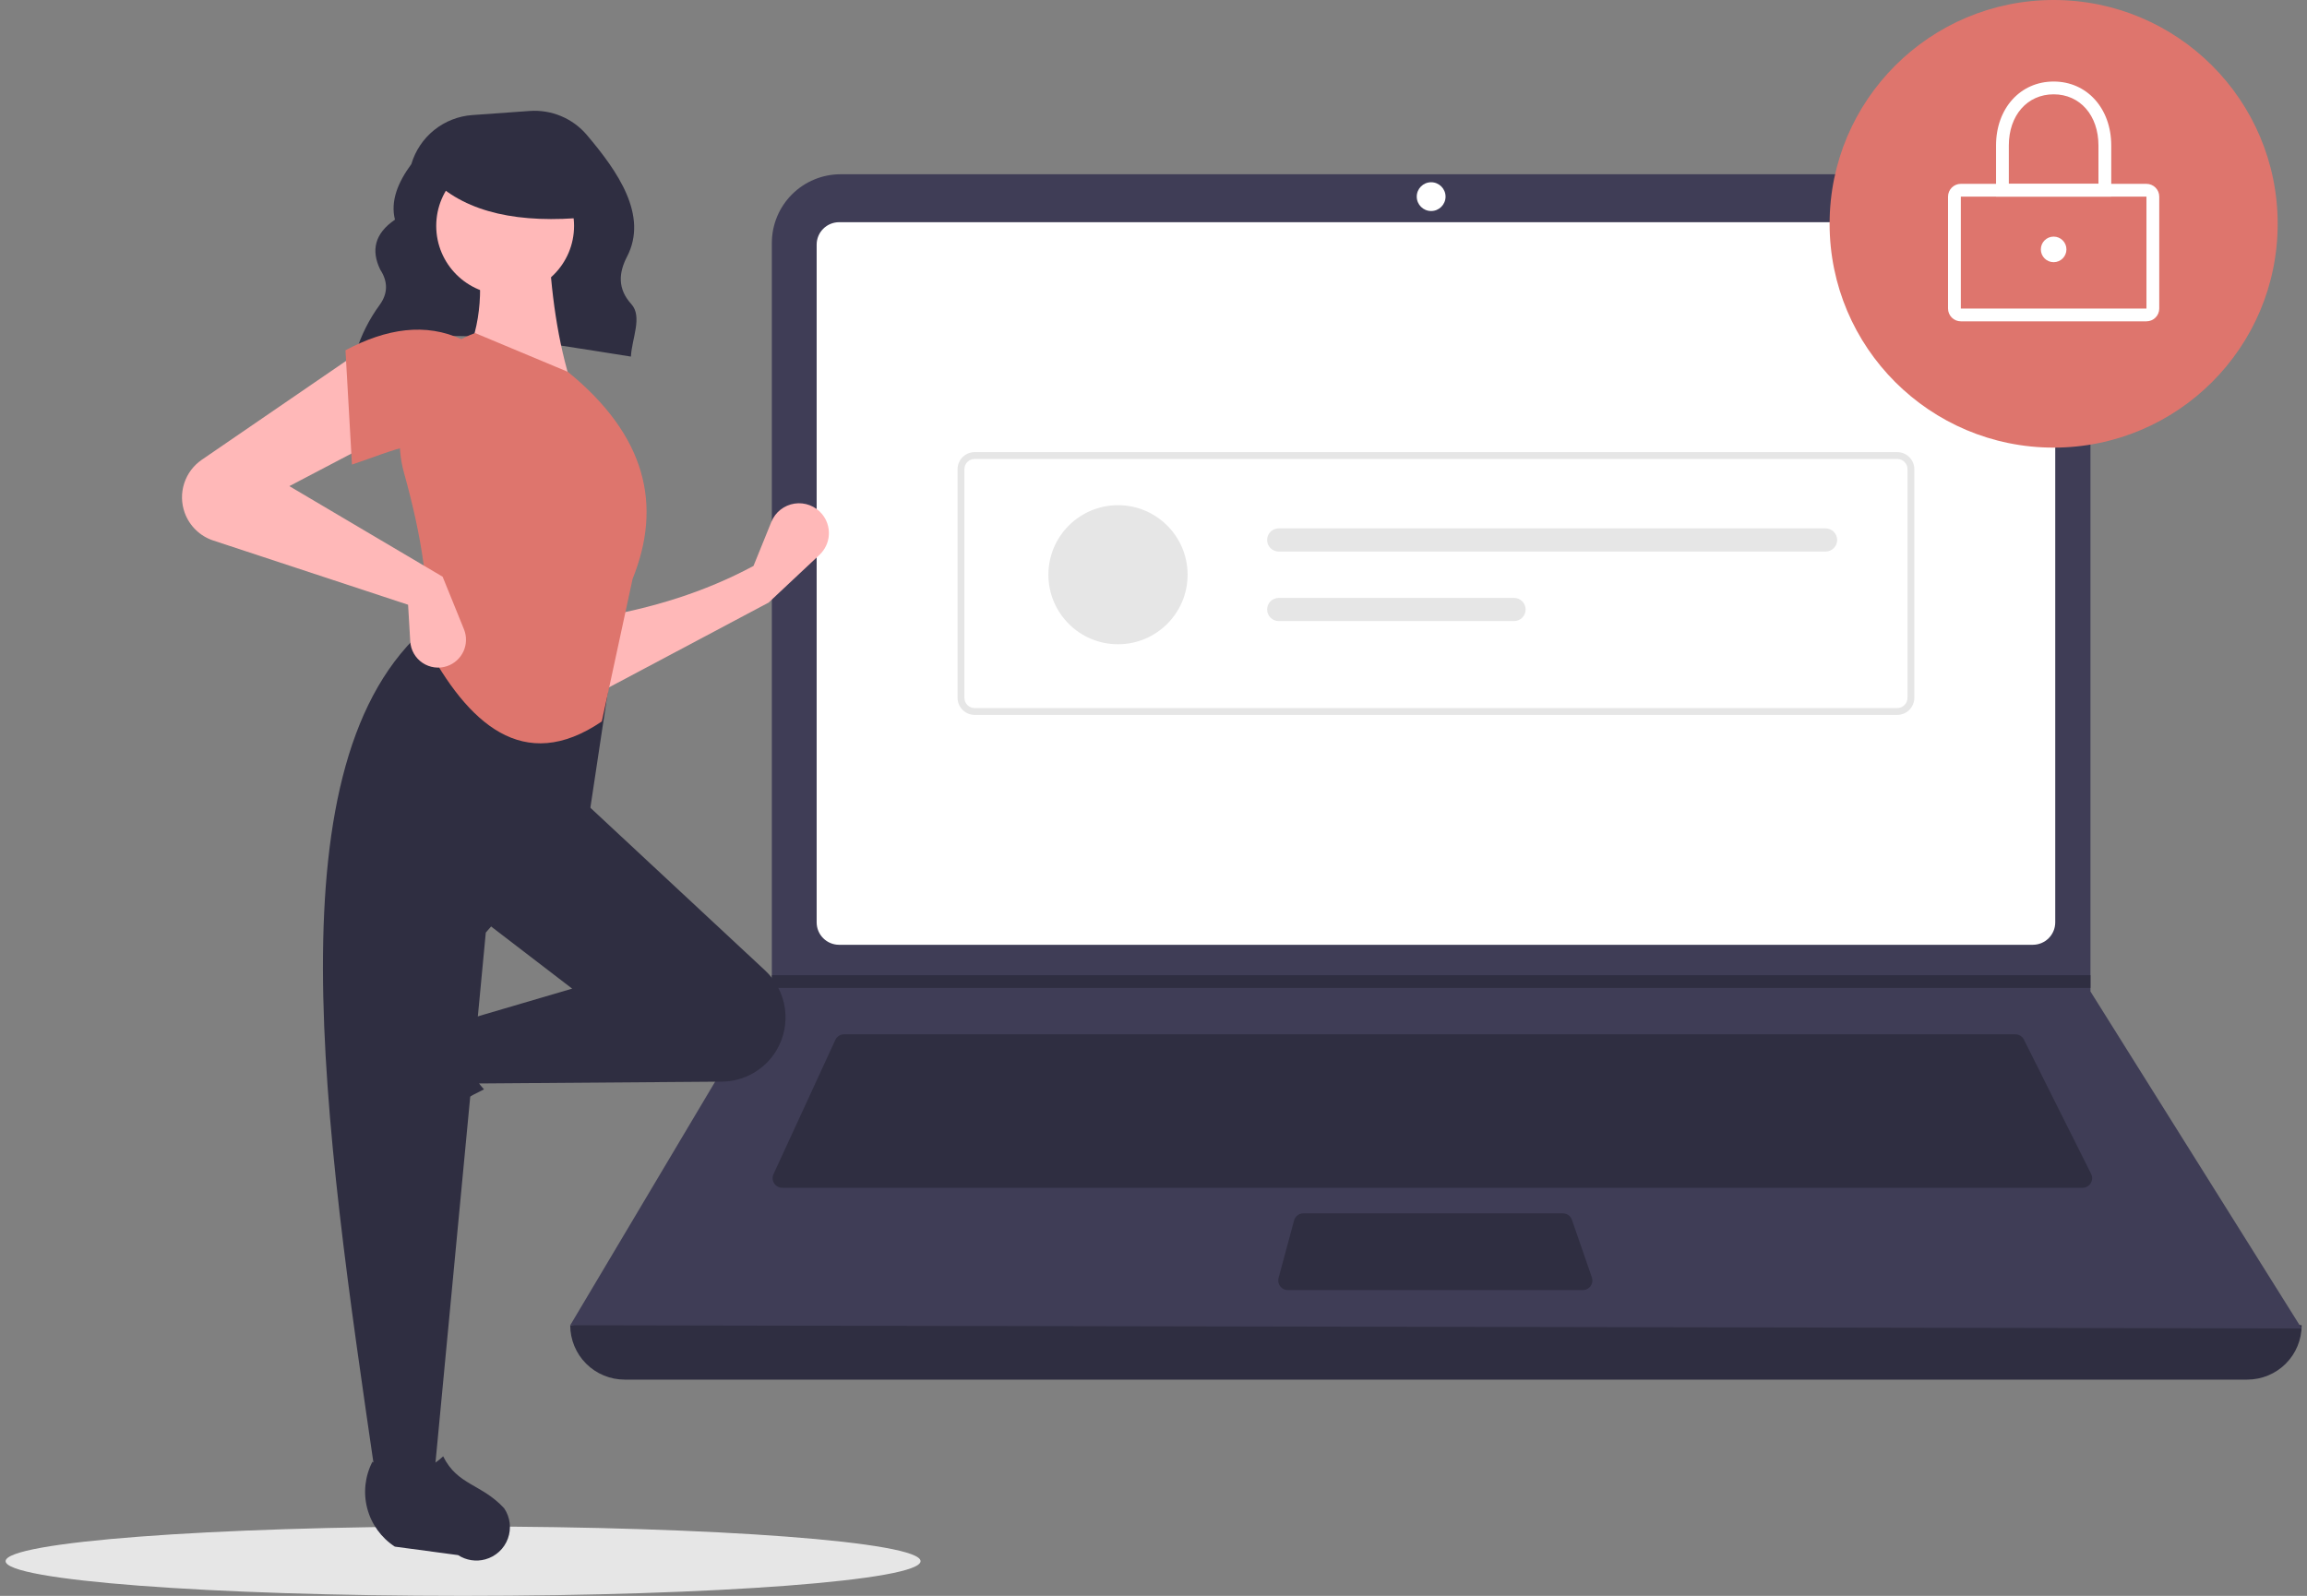 <svg width="211" height="146" viewBox="0 0 211 146" fill="none" xmlns="http://www.w3.org/2000/svg">
<rect x="0" y="0" width="211" height="146" fill="#808080" stroke="none"/>
<g id="undraw_secure_login_pdn4 1" clip-path="url(#clip0)">
<path id="Vector" d="M42.354 146.001C65.463 146.001 84.195 144.579 84.195 142.825C84.195 141.071 65.463 139.65 42.354 139.65C19.246 139.65 0.513 141.071 0.513 142.825C0.513 144.579 19.246 146.001 42.354 146.001Z" fill="#E6E6E6"/>
<path id="Vector_2" d="M32.496 32.395C39.778 29.3 48.847 31.261 57.704 32.622C57.786 30.974 58.785 28.968 57.739 27.819C56.468 26.422 56.585 24.954 57.35 23.478C59.306 19.703 56.503 15.686 53.673 12.347C53.035 11.595 52.229 11.005 51.32 10.624C50.411 10.243 49.425 10.081 48.441 10.152L43.199 10.527C41.923 10.618 40.705 11.096 39.709 11.897C38.713 12.699 37.985 13.785 37.623 15.011C36.372 16.712 35.702 18.409 36.123 20.096C34.248 21.377 33.933 22.923 34.776 24.665C35.49 25.762 35.483 26.83 34.743 27.868C33.772 29.192 33.029 30.668 32.543 32.236L32.496 32.395Z" fill="#2F2E41"/>
<path id="Vector_3" d="M205.537 126.215L57.129 126.215C55.809 126.215 54.543 125.691 53.61 124.759C52.677 123.826 52.153 122.561 52.153 121.242C105.951 114.995 158.737 114.995 210.513 121.242C210.513 122.561 209.989 123.826 209.056 124.759C208.123 125.691 206.857 126.215 205.537 126.215Z" fill="#2F2E41"/>
<path id="Vector_4" d="M210.513 121.535L52.153 121.243L70.506 90.384L70.594 90.237L70.594 22.228C70.594 21.402 70.756 20.585 71.073 19.822C71.389 19.059 71.852 18.366 72.436 17.783C73.02 17.199 73.714 16.736 74.477 16.42C75.24 16.104 76.058 15.942 76.884 15.942L184.903 15.942C185.729 15.942 186.547 16.104 187.311 16.42C188.074 16.736 188.767 17.199 189.352 17.783C189.936 18.366 190.399 19.059 190.715 19.822C191.031 20.585 191.194 21.402 191.194 22.228L191.194 90.705L210.513 121.535Z" fill="#3F3D56"/>
<path id="Vector_5" d="M76.741 20.329C76.198 20.33 75.677 20.546 75.293 20.93C74.909 21.314 74.692 21.834 74.692 22.377L74.692 84.387C74.692 84.93 74.909 85.451 75.293 85.834C75.677 86.218 76.198 86.434 76.741 86.435L185.925 86.435C186.468 86.434 186.989 86.218 187.373 85.834C187.757 85.451 187.973 84.93 187.974 84.387L187.974 22.377C187.973 21.834 187.757 21.314 187.373 20.93C186.989 20.546 186.468 20.33 185.925 20.329L76.741 20.329Z" fill="white"/>
<path id="Vector_6" d="M77.198 94.625C77.031 94.625 76.866 94.674 76.725 94.764C76.584 94.855 76.471 94.984 76.401 95.136L70.745 107.421C70.684 107.555 70.657 107.702 70.667 107.848C70.677 107.995 70.724 108.137 70.804 108.261C70.883 108.385 70.993 108.487 71.122 108.557C71.251 108.628 71.396 108.665 71.543 108.665L190.47 108.665C190.62 108.665 190.767 108.627 190.898 108.554C191.029 108.481 191.139 108.376 191.217 108.249C191.296 108.122 191.341 107.976 191.348 107.827C191.354 107.678 191.323 107.529 191.256 107.395L185.109 95.11C185.036 94.964 184.924 94.841 184.785 94.755C184.647 94.67 184.486 94.624 184.323 94.625L77.198 94.625Z" fill="#2F2E41"/>
<path id="Vector_7" d="M130.894 19.306C131.621 19.306 132.211 18.716 132.211 17.989C132.211 17.262 131.621 16.673 130.894 16.673C130.166 16.673 129.577 17.262 129.577 17.989C129.577 18.716 130.166 19.306 130.894 19.306Z" fill="white"/>
<path id="Vector_8" d="M119.204 111.005C119.011 111.005 118.824 111.069 118.671 111.186C118.517 111.304 118.407 111.468 118.357 111.654L116.938 116.919C116.903 117.049 116.898 117.186 116.924 117.318C116.951 117.45 117.007 117.574 117.089 117.681C117.171 117.788 117.276 117.875 117.397 117.935C117.518 117.994 117.651 118.025 117.786 118.025L144.764 118.025C144.904 118.025 145.042 117.992 145.166 117.928C145.291 117.863 145.398 117.771 145.479 117.657C145.56 117.543 145.613 117.411 145.633 117.272C145.653 117.134 145.639 116.993 145.593 116.861L143.77 111.596C143.71 111.423 143.598 111.274 143.449 111.168C143.3 111.062 143.122 111.005 142.94 111.005L119.204 111.005Z" fill="#2F2E41"/>
<path id="Vector_9" d="M191.194 89.214L191.194 90.383L70.506 90.383L70.597 90.237L70.597 89.214L191.194 89.214Z" fill="#2F2E41"/>
<path id="Vector_10" d="M187.828 40.951C199.144 40.951 208.318 31.784 208.318 20.476C208.318 9.168 199.144 0 187.828 0C176.511 0 167.337 9.168 167.337 20.476C167.337 31.784 176.511 40.951 187.828 40.951Z" fill="#DE756D"/>
<path id="Vector_11" d="M196.317 29.397L179.339 29.397C179.028 29.397 178.731 29.273 178.511 29.054C178.292 28.834 178.168 28.537 178.168 28.227L178.168 17.989C178.168 17.679 178.292 17.382 178.511 17.162C178.731 16.943 179.028 16.82 179.339 16.819L196.317 16.819C196.627 16.82 196.925 16.943 197.144 17.162C197.364 17.382 197.487 17.679 197.487 17.989L197.487 28.227C197.487 28.537 197.364 28.834 197.144 29.054C196.925 29.273 196.627 29.397 196.317 29.397ZM179.339 17.989L179.339 28.227L196.317 28.227L196.317 17.989L179.339 17.989Z" fill="white"/>
<path id="Vector_12" d="M193.096 17.989L182.559 17.989L182.559 13.309C182.559 9.92 184.775 7.459 187.828 7.459C190.881 7.459 193.096 9.92 193.096 13.309L193.096 17.989ZM183.729 16.819L191.926 16.819L191.926 13.309C191.926 10.554 190.24 8.629 187.828 8.629C185.415 8.629 183.729 10.554 183.729 13.309L183.729 16.819Z" fill="white"/>
<path id="Vector_13" d="M187.828 23.986C188.474 23.986 188.998 23.462 188.998 22.816C188.998 22.17 188.474 21.646 187.828 21.646C187.181 21.646 186.657 22.17 186.657 22.816C186.657 23.462 187.181 23.986 187.828 23.986Z" fill="white"/>
<path id="Vector_14" d="M173.523 65.402L89.142 65.402C88.728 65.401 88.331 65.237 88.038 64.944C87.745 64.651 87.58 64.254 87.58 63.84L87.58 42.924C87.58 42.51 87.745 42.113 88.038 41.821C88.331 41.528 88.728 41.363 89.142 41.363L173.523 41.363C173.938 41.363 174.335 41.528 174.628 41.821C174.921 42.113 175.086 42.51 175.086 42.924L175.086 63.84C175.086 64.254 174.921 64.651 174.628 64.944C174.335 65.237 173.938 65.401 173.523 65.402ZM89.142 41.987C88.894 41.988 88.655 42.087 88.48 42.262C88.304 42.438 88.205 42.676 88.205 42.924L88.205 63.84C88.205 64.089 88.304 64.327 88.48 64.502C88.655 64.678 88.894 64.777 89.142 64.777L173.523 64.777C173.772 64.777 174.01 64.678 174.186 64.502C174.362 64.327 174.461 64.089 174.461 63.84L174.461 42.924C174.461 42.676 174.362 42.438 174.186 42.262C174.01 42.086 173.772 41.988 173.523 41.987L89.142 41.987Z" fill="#E6E6E6"/>
<path id="Vector_15" d="M102.253 58.94C105.769 58.94 108.619 56.092 108.619 52.58C108.619 49.067 105.769 46.219 102.253 46.219C98.738 46.219 95.888 49.067 95.888 52.58C95.888 56.092 98.738 58.94 102.253 58.94Z" fill="#E6E6E6"/>
<path id="Vector_16" d="M116.954 48.339C116.815 48.339 116.677 48.366 116.548 48.42C116.419 48.473 116.302 48.551 116.203 48.649C116.104 48.748 116.026 48.865 115.973 48.993C115.919 49.122 115.892 49.26 115.892 49.399C115.892 49.539 115.919 49.677 115.973 49.806C116.026 49.934 116.104 50.051 116.203 50.15C116.302 50.248 116.419 50.326 116.548 50.379C116.677 50.432 116.815 50.46 116.954 50.459L166.967 50.459C167.248 50.459 167.518 50.348 167.717 50.149C167.916 49.95 168.028 49.681 168.028 49.399C168.028 49.118 167.916 48.849 167.717 48.65C167.518 48.451 167.248 48.339 166.967 48.339L116.954 48.339Z" fill="#E6E6E6"/>
<path id="Vector_17" d="M116.954 54.7C116.673 54.7 116.403 54.811 116.204 55.01C116.005 55.209 115.893 55.479 115.893 55.76C115.893 56.041 116.005 56.311 116.204 56.509C116.403 56.708 116.673 56.82 116.954 56.82L138.475 56.82C138.756 56.82 139.026 56.708 139.225 56.509C139.424 56.311 139.535 56.041 139.535 55.76C139.535 55.479 139.424 55.209 139.225 55.01C139.026 54.811 138.756 54.7 138.475 54.7L116.954 54.7Z" fill="#E6E6E6"/>
<path id="Vector_18" d="M70.298 55.129L54.7 63.415L54.502 56.51C59.594 55.66 64.438 54.182 68.916 51.774L70.548 47.747C70.725 47.308 71.014 46.923 71.386 46.629C71.758 46.336 72.2 46.144 72.668 46.072C73.136 46.001 73.615 46.052 74.058 46.222C74.5 46.391 74.891 46.672 75.192 47.038C75.632 47.574 75.852 48.256 75.807 48.947C75.762 49.639 75.456 50.287 74.951 50.761L70.298 55.129Z" fill="#FFB8B8"/>
<path id="Vector_19" d="M32.185 102.973C32.071 102.556 32.047 102.12 32.114 101.693C32.181 101.266 32.338 100.858 32.574 100.496L36.001 95.241C36.811 93.998 38.054 93.1 39.49 92.722C40.925 92.344 42.45 92.511 43.769 93.193C42.329 95.642 42.53 97.791 44.266 99.659C41.57 100.974 39.079 102.671 36.868 104.698C36.465 104.973 36.001 105.148 35.517 105.207C35.032 105.267 34.54 105.21 34.082 105.041C33.624 104.873 33.212 104.597 32.883 104.237C32.553 103.878 32.313 103.444 32.185 102.973Z" fill="#2F2E41"/>
<path id="Vector_20" d="M71.009 96.103C70.49 96.966 69.758 97.682 68.883 98.182C68.008 98.681 67.019 98.947 66.011 98.955L43.248 99.127L42.261 93.406L52.33 90.446L43.84 83.935L53.12 73.083L69.976 88.782C70.961 89.699 71.601 90.927 71.789 92.26C71.977 93.592 71.702 94.949 71.009 96.103Z" fill="#2F2E41"/>
<path id="Vector_21" d="M39.694 135.234L34.362 135.234C29.576 102.448 24.703 69.57 39.101 57.299L56.082 60.061L53.91 74.465L44.432 85.316L39.694 135.234Z" fill="#2F2E41"/>
<path id="Vector_22" d="M44.38 142.661C43.963 142.775 43.526 142.799 43.099 142.732C42.671 142.665 42.263 142.508 41.9 142.272L36.112 141.495C34.868 140.685 33.97 139.442 33.591 138.008C33.212 136.574 33.38 135.05 34.062 133.732C36.513 135.171 38.664 134.97 40.532 133.235C41.853 135.899 44.028 135.736 46.106 137.981C46.381 138.384 46.556 138.847 46.615 139.331C46.675 139.816 46.618 140.307 46.449 140.765C46.281 141.223 46.005 141.634 45.645 141.964C45.285 142.293 44.851 142.533 44.38 142.661Z" fill="#2F2E41"/>
<path id="Vector_23" d="M52.331 35.398L42.458 33.031C44.098 29.677 44.233 25.945 43.445 21.982L50.158 21.784C50.369 26.713 51.005 31.317 52.331 35.398Z" fill="#FFB8B8"/>
<path id="Vector_24" d="M55.044 66.002C47.857 70.895 42.779 66.169 38.904 58.877C39.442 54.415 38.57 49.076 36.956 43.274C36.237 40.715 36.505 37.979 37.707 35.608C38.908 33.237 40.956 31.402 43.445 30.466L51.935 34.017C59.145 39.889 60.564 46.25 57.859 52.958L55.044 66.002Z" fill="#DE756D"/>
<path id="Vector_25" d="M34.362 40.331L26.464 44.474L40.483 52.761L42.434 57.569C42.564 57.89 42.628 58.234 42.62 58.58C42.613 58.926 42.535 59.267 42.392 59.583C42.249 59.898 42.042 60.181 41.786 60.413C41.53 60.647 41.228 60.825 40.901 60.938C40.529 61.066 40.131 61.106 39.741 61.056C39.35 61.005 38.977 60.865 38.649 60.646C38.322 60.427 38.05 60.135 37.854 59.794C37.658 59.452 37.544 59.07 37.521 58.677L37.324 55.326L19.506 49.45C18.906 49.252 18.358 48.92 17.906 48.48C17.453 48.039 17.106 47.501 16.892 46.907C16.58 46.04 16.564 45.095 16.847 44.219C17.13 43.342 17.695 42.584 18.455 42.063L32.783 32.241L34.362 40.331Z" fill="#FFB8B8"/>
<path id="Vector_26" d="M42.26 41.12C38.967 39.678 35.971 41.245 32.191 42.501L31.598 32.044C35.352 30.045 38.931 29.506 42.26 31.058L42.26 41.12Z" fill="#DE756D"/>
<path id="Vector_27" d="M46.201 26.964C49.682 26.964 52.504 24.144 52.504 20.666C52.504 17.187 49.682 14.367 46.201 14.367C42.719 14.367 39.898 17.187 39.898 20.666C39.898 24.144 42.719 26.964 46.201 26.964Z" fill="#FFB8B8"/>
<path id="Vector_28" d="M53.741 19.871C47.501 20.482 42.745 19.462 39.706 16.558L39.706 14.219L53.212 14.219L53.741 19.871Z" fill="#2F2E41"/>
</g>
<defs>
<clipPath id="clip0">
<rect width="210" height="146" fill="white" transform="translate(0.513 0)"/>
</clipPath>
</defs>
</svg>
